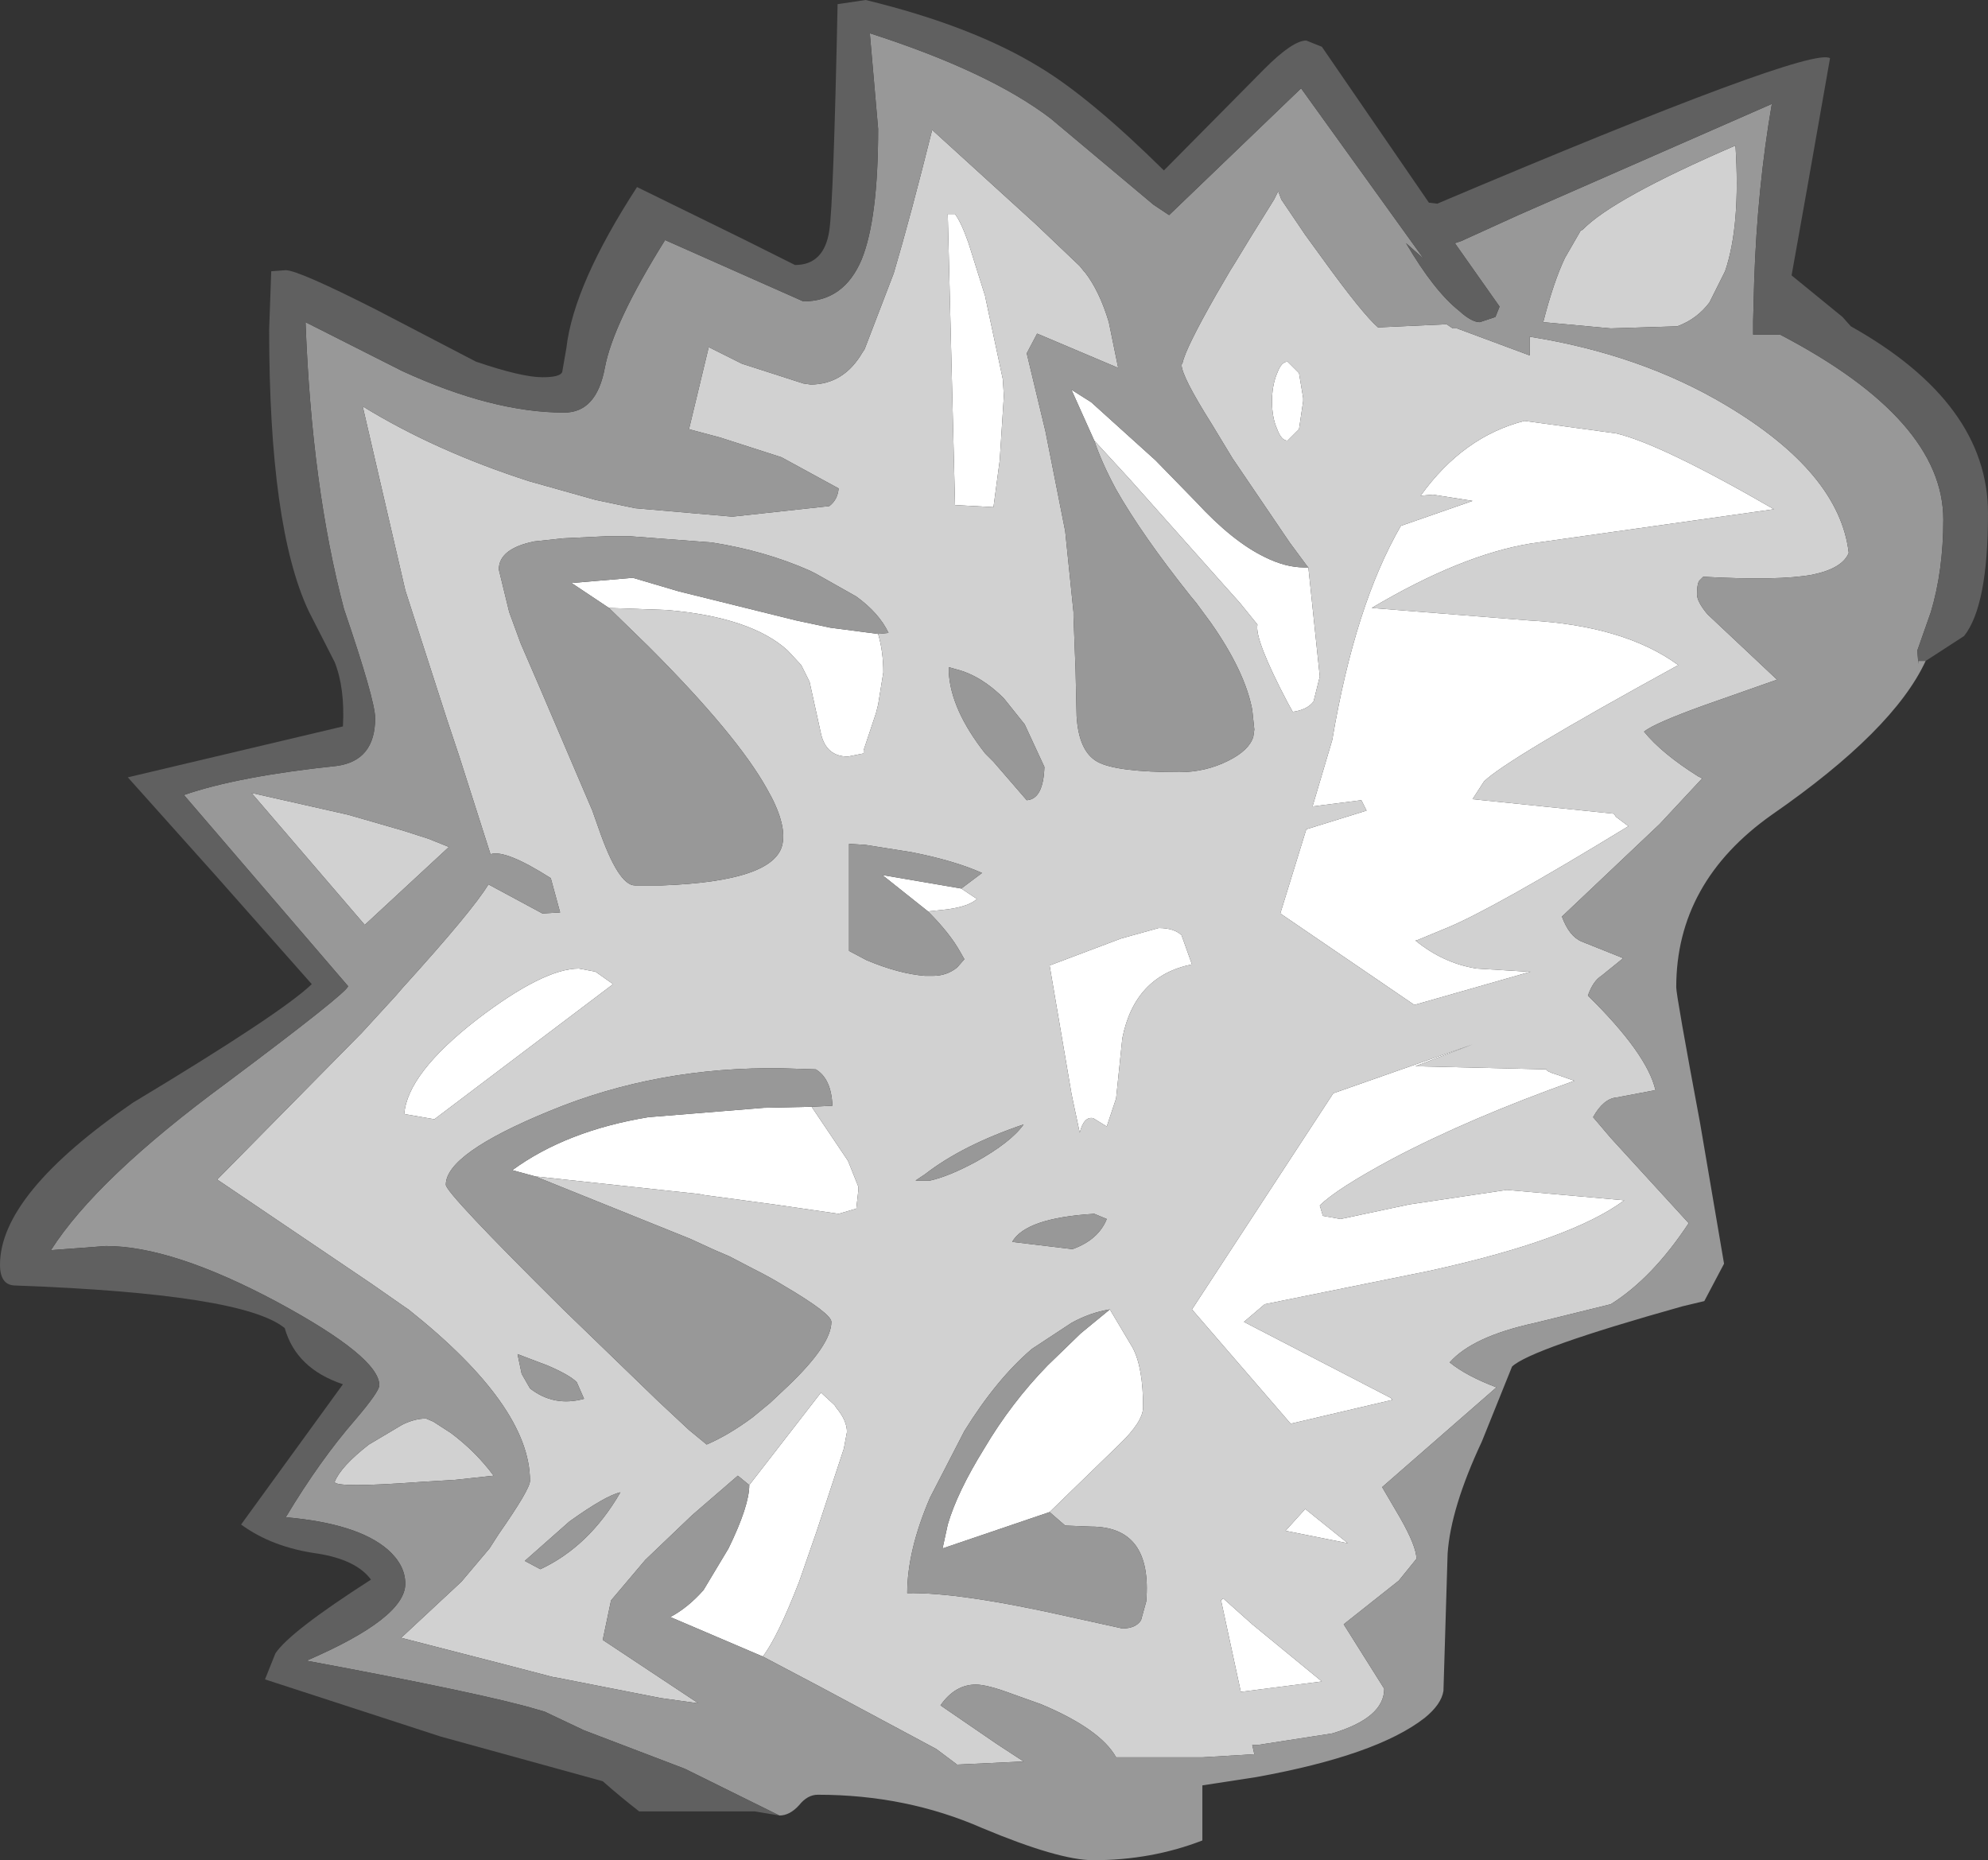 <?xml version="1.0" encoding="UTF-8" standalone="no"?>
<svg xmlns:ffdec="https://www.free-decompiler.com/flash" xmlns:xlink="http://www.w3.org/1999/xlink" ffdec:objectType="shape" height="89.5px" width="95.65px" xmlns="http://www.w3.org/2000/svg">
  <rect width="100%" height="100%" fill="#333333" stroke="none"/>
  <g transform="matrix(1.0, 0.0, 0.0, 1.0, 51.0, 58.0)">
    <path d="M-14.3 21.7 L-18.75 19.8 Q-17.9 19.35 -17.15 18.5 L-15.95 16.5 Q-14.95 14.45 -14.95 13.45 L-11.5 9.0 -10.85 9.6 -10.75 9.75 Q-10.25 10.35 -10.25 10.9 L-10.4 11.7 -11.7 15.65 -12.55 18.1 Q-13.6 20.8 -14.3 21.7 M1.65 -36.8 L0.55 -39.25 1.5 -38.65 4.6 -35.85 6.55 -33.85 Q8.3 -31.95 9.85 -31.2 10.85 -30.7 11.75 -30.7 L11.95 -30.7 12.5 -25.45 12.2 -24.25 Q11.9 -23.85 11.2 -23.75 L10.95 -24.2 Q9.35 -27.25 9.5 -27.95 L8.65 -29.0 7.8 -29.95 3.35 -34.95 1.65 -36.8 M29.75 -26.0 Q21.45 -21.45 20.4 -20.4 L19.85 -19.55 26.65 -18.85 26.75 -18.7 27.35 -18.25 Q20.8 -14.25 18.6 -13.35 L17.15 -12.75 17.1 -12.75 Q18.45 -11.65 20.05 -11.4 L22.5 -11.25 22.65 -11.25 17.05 -9.65 10.6 -14.05 11.85 -18.1 14.75 -19.0 14.5 -19.5 12.15 -19.2 13.1 -22.4 Q14.2 -28.9 16.4 -32.7 L19.85 -33.9 17.95 -34.2 17.35 -34.15 Q19.4 -37.0 22.35 -37.75 L26.75 -37.15 Q28.9 -36.65 34.35 -33.5 L22.65 -31.85 Q19.3 -31.3 15.0 -28.75 L22.55 -28.15 Q27.15 -27.9 29.75 -26.0 M10.45 -40.05 Q10.65 -40.6 10.95 -40.6 L11.5 -40.05 11.7 -38.85 11.7 -38.7 11.5 -37.35 10.95 -36.8 Q10.65 -36.8 10.45 -37.35 10.2 -37.9 10.2 -38.7 L10.2 -38.9 Q10.25 -39.6 10.45 -40.05 M4.75 -13.35 Q5.5 -13.35 5.85 -13.0 L6.35 -11.6 Q3.6 -11.05 3.0 -8.05 L2.7 -5.15 2.25 -3.8 1.6 -4.2 Q1.15 -4.3 0.95 -3.5 L0.6 -5.15 0.55 -5.4 -0.5 -11.55 2.95 -12.85 4.75 -13.35 M23.4 -6.55 Q23.4 -6.45 23.9 -6.3 L24.75 -6.0 Q19.7 -4.2 16.0 -2.25 13.3 -0.8 12.5 0.0 L12.65 0.5 13.5 0.65 16.8 -0.05 21.5 -0.75 27.15 -0.25 Q24.6 1.65 17.75 3.15 L9.85 4.75 8.85 5.6 15.9 9.25 16.0 9.35 11.1 10.5 6.35 5.0 13.15 -5.4 19.85 -7.75 17.1 -6.7 23.4 -6.55 M-0.5 14.75 L-5.65 16.5 -5.4 15.35 Q-4.95 13.8 -3.65 11.7 -2.35 9.5 -0.6 7.7 L1.0 6.15 2.4 5.0 3.5 6.85 Q4.0 7.8 4.0 9.7 4.0 10.4 2.85 11.5 L-0.5 14.75 M9.25 20.15 L12.6 22.9 8.7 23.4 7.75 19.0 7.85 18.9 9.25 20.15 M13.85 16.25 L10.85 15.65 11.8 14.6 13.85 16.25 M-3.55 -43.5 L-2.75 -39.75 -2.7 -38.95 -2.9 -35.85 -3.2 -33.6 -5.05 -33.7 -5.4 -47.7 -5.05 -47.7 Q-4.75 -47.3 -4.4 -46.3 L-3.6 -43.75 -3.55 -43.5 M-8.75 -27.5 Q-8.5 -26.65 -8.5 -25.65 L-8.75 -24.1 -8.85 -23.7 -8.9 -23.55 -9.45 -21.9 -9.45 -21.75 -10.2 -21.6 Q-11.25 -21.6 -11.5 -22.7 L-12.05 -25.2 -12.45 -26.0 -13.1 -26.7 Q-14.85 -28.3 -18.9 -28.65 L-21.7 -28.75 -23.5 -29.95 -20.55 -30.2 -18.35 -29.55 -12.7 -28.15 -11.05 -27.8 -8.75 -27.5 M-25.25 -1.4 L-26.35 -1.7 Q-23.75 -3.6 -19.8 -4.25 L-14.25 -4.7 -11.95 -4.75 -10.2 -2.15 -9.7 -0.9 -9.7 -0.75 -9.8 0.15 -10.65 0.4 -13.75 -0.05 -17.1 -0.5 -17.35 -0.55 -25.25 -1.4 M-23.15 -11.4 L-22.35 -11.25 -21.5 -10.65 -30.1 -4.15 -31.55 -4.4 Q-31.4 -6.35 -28.05 -8.95 -24.85 -11.4 -23.15 -11.4 M-4.75 -15.25 L-4.0 -14.75 Q-4.35 -14.4 -5.4 -14.25 L-6.35 -14.15 -8.55 -15.9 -4.75 -15.25" fill="#ffffff" fill-rule="evenodd" stroke="none"/>
    <path d="M26.5 -42.2 L23.25 -42.5 Q23.75 -44.45 24.3 -45.6 L25.05 -46.9 25.15 -46.95 Q26.6 -48.45 32.5 -51.0 32.75 -47.15 32.0 -44.95 L31.25 -43.45 Q30.65 -42.65 29.7 -42.3 L26.5 -42.2 M11.95 -30.7 L11.9 -30.75 11.05 -31.9 8.3 -35.95 7.3 -37.6 Q5.85 -39.9 5.85 -40.45 L5.9 -40.55 Q6.05 -41.25 7.5 -43.8 L8.2 -45.0 8.45 -45.4 9.15 -46.55 10.3 -48.4 10.5 -48.8 10.65 -48.4 11.8 -46.7 12.6 -45.6 Q14.55 -42.9 15.3 -42.25 L15.35 -42.25 18.6 -42.4 18.9 -42.2 19.1 -42.2 22.6 -40.9 22.6 -41.8 Q27.95 -40.95 32.05 -38.5 37.5 -35.25 37.95 -31.4 37.65 -30.65 36.2 -30.35 34.6 -30.05 30.95 -30.25 L30.8 -30.1 Q30.65 -30.0 30.65 -29.4 30.65 -29.05 31.15 -28.45 L34.5 -25.3 30.95 -24.05 Q28.6 -23.2 28.1 -22.8 28.95 -21.75 30.7 -20.65 L30.9 -20.55 28.85 -18.35 24.15 -13.9 Q24.5 -12.95 25.1 -12.7 L27.1 -11.9 26.05 -11.05 Q25.65 -10.8 25.4 -10.1 28.25 -7.3 28.65 -5.55 L26.8 -5.2 Q26.15 -5.15 25.65 -4.25 L26.5 -3.25 30.25 0.85 Q28.5 3.5 26.5 4.75 L22.85 5.65 Q19.85 6.3 18.75 7.55 19.55 8.2 21.0 8.75 L15.5 13.55 16.35 15.0 Q17.15 16.4 17.15 17.0 L16.3 18.05 13.65 20.15 15.6 23.25 Q15.6 24.65 13.1 25.4 L9.55 25.95 9.25 25.95 9.35 26.4 6.85 26.55 2.7 26.55 Q1.95 25.2 -0.9 24.0 L-2.3 23.5 Q-3.5 23.05 -4.05 23.05 -5.05 23.05 -5.75 24.05 L-3.05 25.9 -1.75 26.75 -4.95 26.9 -5.95 26.15 -11.55 23.15 -14.3 21.7 Q-13.6 20.8 -12.55 18.1 L-11.7 15.65 -10.4 11.7 -10.25 10.9 Q-10.25 10.35 -10.75 9.75 L-10.85 9.6 -11.5 9.0 -14.95 13.45 -15.5 13.0 -17.7 14.9 -19.95 17.05 -21.6 19.0 -22.0 20.9 -17.4 23.95 -19.2 23.7 -24.3 22.7 -24.35 22.7 -26.65 22.1 -31.7 20.8 -28.8 18.1 -27.45 16.5 -27.0 15.8 Q-25.5 13.65 -25.5 13.25 -25.5 9.65 -31.35 5.0 L-31.5 4.9 -33.15 3.75 -40.55 -1.25 -33.6 -8.3 -31.95 -10.1 -31.65 -10.45 Q-28.25 -14.2 -27.5 -15.45 L-24.9 -14.05 -24.05 -14.1 -24.5 -15.75 Q-26.7 -17.15 -27.4 -16.9 L-28.9 -21.6 -29.5 -23.4 -31.5 -29.6 -33.55 -38.45 Q-30.05 -36.3 -25.55 -34.85 L-22.35 -33.95 -20.45 -33.55 -15.85 -33.15 -15.7 -33.15 -11.1 -33.65 Q-10.7 -33.95 -10.65 -34.5 L-13.4 -36.0 -16.35 -36.95 -17.85 -37.35 -16.9 -41.3 -15.3 -40.5 -13.9 -40.05 -12.35 -39.55 -12.0 -39.5 Q-10.4 -39.5 -9.5 -41.05 L-9.4 -41.2 -8.0 -44.85 Q-7.2 -47.55 -6.15 -51.75 L-1.15 -47.2 0.95 -45.2 1.15 -44.95 1.2 -44.9 Q1.9 -44.0 2.35 -42.5 L2.8 -40.3 -1.1 -41.95 -1.6 -41.0 -0.7 -37.25 0.25 -32.45 0.65 -28.55 0.65 -28.35 0.75 -25.75 0.8 -23.55 Q0.9 -21.85 1.8 -21.35 2.7 -20.85 5.75 -20.85 7.0 -20.85 8.1 -21.4 9.1 -21.9 9.3 -22.55 L9.35 -22.9 9.25 -23.85 Q8.9 -25.7 7.25 -28.05 L6.55 -29.0 6.3 -29.3 Q3.95 -32.25 2.7 -34.45 2.0 -35.75 1.65 -36.8 L3.35 -34.95 7.8 -29.95 8.65 -29.0 9.5 -27.95 Q9.35 -27.25 10.95 -24.2 L11.2 -23.75 Q11.9 -23.85 12.2 -24.25 L12.5 -25.45 11.95 -30.7 M23.4 -6.55 L17.1 -6.7 19.85 -7.75 13.15 -5.4 6.35 5.0 11.1 10.5 16.0 9.35 15.9 9.25 8.85 5.6 9.85 4.75 17.75 3.15 Q24.6 1.65 27.15 -0.25 L21.5 -0.75 16.8 -0.05 13.5 0.65 12.65 0.5 12.5 0.0 Q13.3 -0.8 16.0 -2.25 19.7 -4.2 24.75 -6.0 L23.9 -6.3 Q23.4 -6.45 23.4 -6.55 M4.75 -13.35 L2.95 -12.85 -0.5 -11.55 0.55 -5.4 0.6 -5.15 0.95 -3.5 Q1.15 -4.3 1.6 -4.2 L2.25 -3.8 2.7 -5.15 3.0 -8.05 Q3.6 -11.05 6.35 -11.6 L5.85 -13.0 Q5.5 -13.35 4.75 -13.35 M10.45 -40.05 Q10.25 -39.6 10.2 -38.9 L10.2 -38.7 Q10.2 -37.9 10.45 -37.35 10.65 -36.8 10.95 -36.8 L11.5 -37.35 11.7 -38.7 11.7 -38.85 11.5 -40.05 10.95 -40.6 Q10.65 -40.6 10.45 -40.05 M29.75 -26.0 Q27.15 -27.9 22.55 -28.15 L15.0 -28.75 Q19.3 -31.3 22.65 -31.85 L34.35 -33.5 Q28.9 -36.65 26.75 -37.15 L22.35 -37.75 Q19.4 -37.0 17.35 -34.15 L17.95 -34.2 19.85 -33.9 16.4 -32.7 Q14.2 -28.9 13.1 -22.4 L12.15 -19.2 14.5 -19.5 14.75 -19.0 11.85 -18.1 10.6 -14.05 17.05 -9.65 22.65 -11.25 22.5 -11.25 20.05 -11.4 Q18.45 -11.65 17.1 -12.75 L17.15 -12.75 18.6 -13.35 Q20.8 -14.25 27.35 -18.25 L26.75 -18.7 26.65 -18.85 19.85 -19.55 20.4 -20.4 Q21.45 -21.45 29.75 -26.0 M2.4 5.0 Q1.45 5.15 0.55 5.65 L-1.35 6.9 Q-3.05 8.35 -4.6 10.85 L-6.25 14.05 Q-7.35 16.6 -7.35 18.65 -4.8 18.6 0.5 19.8 L3.0 20.35 Q3.65 20.35 3.9 19.95 L4.15 19.05 Q4.45 15.45 1.5 15.45 L0.25 15.4 -0.5 14.75 2.85 11.5 Q4.0 10.4 4.0 9.7 4.0 7.8 3.5 6.85 L2.4 5.0 M0.6 2.1 Q1.85 1.65 2.25 0.65 L1.65 0.4 Q-1.65 0.6 -2.3 1.75 L0.6 2.1 M-21.7 -28.75 L-18.9 -28.65 Q-14.85 -28.3 -13.1 -26.7 L-12.45 -26.0 -12.05 -25.2 -11.5 -22.7 Q-11.25 -21.6 -10.2 -21.6 L-9.45 -21.75 -9.45 -21.9 -8.9 -23.55 -8.85 -23.7 -8.75 -24.1 -8.5 -25.65 Q-8.5 -26.65 -8.75 -27.5 L-8.25 -27.55 Q-8.7 -28.5 -9.8 -29.3 L-11.75 -30.4 -12.05 -30.55 Q-14.2 -31.5 -16.75 -31.9 L-20.7 -32.2 -21.8 -32.2 -23.9 -32.1 -25.3 -31.95 Q-27.0 -31.6 -27.0 -30.6 L-26.5 -28.55 -25.95 -27.05 -25.0 -24.85 -22.5 -19.0 -22.2 -18.15 Q-21.25 -15.4 -20.45 -15.4 L-19.15 -15.4 Q-13.7 -15.6 -13.35 -17.4 -13.15 -18.4 -14.1 -20.05 -15.55 -22.65 -19.8 -26.9 L-21.7 -28.75 M-3.55 -43.5 L-3.6 -43.75 -4.4 -46.3 Q-4.75 -47.3 -5.05 -47.7 L-5.4 -47.7 -5.05 -33.7 -3.2 -33.6 -2.9 -35.85 -2.7 -38.95 -2.75 -39.75 -3.55 -43.5 M13.85 16.25 L11.8 14.6 10.85 15.65 13.85 16.25 M9.25 20.15 L7.85 18.9 7.75 19.0 8.7 23.4 12.6 22.9 9.25 20.15 M-3.6 -21.75 L-3.2 -21.35 -1.6 -19.5 Q-0.8 -19.55 -0.75 -21.1 L-1.7 -23.15 -2.7 -24.4 Q-3.8 -25.5 -5.0 -25.8 L-5.35 -25.9 -5.35 -25.65 Q-5.25 -23.85 -3.6 -21.75 M-34.25 -18.8 L-31.65 -18.05 -30.4 -17.65 -29.4 -17.25 -33.45 -13.5 -38.9 -19.85 -34.25 -18.8 M-11.95 -4.75 L-10.95 -4.8 Q-11.0 -6.1 -11.75 -6.55 L-13.35 -6.6 Q-19.35 -6.7 -24.55 -4.55 -29.55 -2.5 -29.55 -1.0 -29.55 -0.6 -23.9 5.0 L-19.35 9.4 -17.85 10.8 -17.0 11.5 Q-15.95 11.05 -14.8 10.2 L-13.95 9.5 -13.1 8.7 Q-11.0 6.7 -11.0 5.6 -11.0 5.2 -13.3 3.85 -13.95 3.45 -14.75 3.05 L-15.9 2.45 -16.6 2.15 -17.8 1.6 -25.25 -1.4 -17.35 -0.55 -17.1 -0.5 -13.75 -0.05 -10.65 0.4 -9.8 0.15 -9.7 -0.75 -9.7 -0.9 -10.2 -2.15 -11.95 -4.75 M-23.15 -11.4 Q-24.85 -11.4 -28.05 -8.95 -31.4 -6.35 -31.55 -4.4 L-30.1 -4.15 -21.5 -10.65 -22.35 -11.25 -23.15 -11.4 M-4.75 -15.25 L-3.75 -16.0 Q-5.1 -16.6 -7.15 -17.0 L-9.35 -17.35 -10.15 -17.4 -10.15 -12.25 -9.3 -11.8 Q-7.75 -11.15 -6.5 -11.05 L-6.1 -11.05 Q-5.45 -11.05 -4.95 -11.45 L-4.6 -11.85 -4.8 -12.2 Q-5.3 -13.1 -6.35 -14.15 L-5.4 -14.25 Q-4.35 -14.4 -4.0 -14.75 L-4.75 -15.25 M-1.75 -3.9 Q-4.7 -2.9 -6.5 -1.5 L-6.95 -1.2 -6.25 -1.2 Q-5.35 -1.4 -4.05 -2.1 -2.35 -3.05 -1.75 -3.9 M-30.5 10.25 L-30.15 10.4 -29.3 10.95 Q-28.1 11.85 -27.25 13.0 L-29.1 13.2 -30.75 13.3 Q-34.85 13.6 -34.9 13.3 -34.6 12.55 -33.25 11.5 L-31.65 10.55 Q-31.05 10.25 -30.5 10.25 M-21.15 13.8 Q-21.85 13.95 -23.6 15.2 L-25.75 17.1 -25.0 17.5 Q-22.65 16.4 -21.15 13.8 M-25.9 8.1 L-25.5 8.8 Q-24.35 9.7 -22.9 9.3 L-23.25 8.5 Q-23.6 8.15 -24.65 7.7 L-26.1 7.15 -25.9 8.1" fill="#d1d1d1" fill-rule="evenodd" stroke="none"/>
    <path d="M-13.5 29.35 L-18.05 27.1 -22.9 25.25 -24.8 24.35 -25.15 24.25 Q-27.65 23.5 -36.25 21.9 -31.5 19.85 -31.5 18.2 -31.5 17.3 -32.35 16.55 -33.8 15.3 -37.25 15.0 -35.6 12.25 -33.9 10.3 -32.75 8.95 -32.75 8.65 -32.75 7.3 -37.65 4.65 -42.7 1.95 -45.9 1.95 L-48.55 2.15 Q-46.35 -1.3 -40.1 -5.9 -34.35 -10.2 -34.25 -10.55 L-42.15 -19.75 Q-39.55 -20.65 -34.8 -21.15 -32.95 -21.4 -32.95 -23.45 -32.95 -24.3 -34.45 -28.7 -36.0 -34.55 -36.3 -42.5 L-31.65 -40.15 Q-27.3 -38.15 -23.85 -38.15 -22.3 -38.15 -21.9 -40.3 -21.5 -42.45 -19.0 -46.45 L-12.35 -43.5 Q-10.4 -43.5 -9.55 -45.5 -8.75 -47.45 -8.75 -51.8 L-9.15 -56.4 Q-3.4 -54.55 -0.45 -52.3 L4.5 -48.15 5.25 -47.65 11.6 -53.75 17.5 -45.55 16.65 -46.3 Q18.0 -44.0 19.2 -43.05 19.8 -42.5 20.2 -42.5 L20.95 -42.75 21.15 -43.25 19.0 -46.3 19.3 -46.4 22.05 -47.65 34.25 -53.0 Q33.55 -48.95 33.4 -44.45 L33.35 -42.55 33.35 -41.9 34.65 -41.9 Q42.5 -37.8 42.5 -33.0 42.5 -30.55 41.9 -28.55 L41.25 -26.7 41.3 -26.05 41.3 -26.2 41.65 -26.2 Q40.1 -22.85 34.25 -18.8 29.65 -15.55 29.65 -10.5 29.65 -10.1 30.8 -3.95 L31.95 2.8 31.0 4.6 29.95 4.85 Q22.65 6.9 21.75 7.75 L20.3 11.35 Q18.8 14.55 18.65 16.75 L18.45 23.35 Q18.35 24.0 17.55 24.65 15.25 26.45 9.45 27.5 L6.85 27.9 6.85 30.55 Q4.4 31.5 1.6 31.5 -0.05 31.5 -3.75 29.95 -7.4 28.35 -11.65 28.35 -12.15 28.35 -12.55 28.85 -13.0 29.35 -13.5 29.35 M-14.3 21.7 L-11.55 23.15 -5.95 26.15 -4.95 26.9 -1.75 26.75 -3.05 25.9 -5.75 24.05 Q-5.05 23.05 -4.05 23.05 -3.5 23.05 -2.3 23.5 L-0.9 24.0 Q1.95 25.2 2.7 26.55 L6.85 26.55 9.35 26.4 9.25 25.95 9.55 25.95 13.1 25.4 Q15.6 24.65 15.6 23.25 L13.65 20.15 16.3 18.05 17.15 17.0 Q17.15 16.4 16.35 15.0 L15.5 13.55 21.0 8.75 Q19.55 8.2 18.75 7.55 19.85 6.3 22.85 5.65 L26.5 4.75 Q28.5 3.5 30.25 0.85 L26.5 -3.25 25.65 -4.25 Q26.15 -5.15 26.8 -5.2 L28.65 -5.55 Q28.25 -7.3 25.4 -10.1 25.65 -10.8 26.05 -11.05 L27.1 -11.9 25.1 -12.7 Q24.5 -12.95 24.15 -13.9 L28.85 -18.35 30.9 -20.55 30.7 -20.65 Q28.95 -21.75 28.1 -22.8 28.6 -23.2 30.95 -24.05 L34.5 -25.3 31.15 -28.45 Q30.65 -29.05 30.65 -29.4 30.65 -30.0 30.8 -30.1 L30.95 -30.25 Q34.6 -30.05 36.2 -30.35 37.65 -30.65 37.95 -31.4 37.5 -35.25 32.05 -38.5 27.95 -40.95 22.6 -41.8 L22.6 -40.9 19.1 -42.2 18.9 -42.2 18.6 -42.4 15.35 -42.25 15.3 -42.25 Q14.55 -42.9 12.6 -45.6 L11.8 -46.7 10.65 -48.4 10.5 -48.8 10.3 -48.4 9.15 -46.55 8.45 -45.4 8.2 -45.0 7.5 -43.8 Q6.05 -41.25 5.9 -40.55 L5.85 -40.45 Q5.85 -39.9 7.3 -37.6 L8.3 -35.95 11.05 -31.9 11.9 -30.75 11.95 -30.7 11.75 -30.7 Q10.85 -30.7 9.85 -31.2 8.3 -31.95 6.55 -33.85 L4.6 -35.85 1.5 -38.65 0.55 -39.25 1.65 -36.8 Q2.0 -35.75 2.7 -34.45 3.95 -32.25 6.3 -29.3 L6.55 -29.0 7.25 -28.05 Q8.9 -25.7 9.25 -23.85 L9.35 -22.9 9.3 -22.55 Q9.1 -21.9 8.1 -21.4 7.0 -20.85 5.75 -20.85 2.7 -20.85 1.8 -21.35 0.9 -21.85 0.8 -23.55 L0.75 -25.75 0.65 -28.35 0.65 -28.55 0.25 -32.45 -0.7 -37.25 -1.6 -41.0 -1.1 -41.95 2.8 -40.3 2.35 -42.5 Q1.9 -44.0 1.2 -44.9 L1.15 -44.95 0.95 -45.2 -1.15 -47.2 -6.15 -51.75 Q-7.2 -47.55 -8.0 -44.85 L-9.4 -41.2 -9.5 -41.05 Q-10.4 -39.5 -12.0 -39.5 L-12.35 -39.55 -13.9 -40.05 -15.3 -40.5 -16.9 -41.3 -17.85 -37.35 -16.35 -36.95 -13.4 -36.0 -10.65 -34.5 Q-10.7 -33.95 -11.1 -33.65 L-15.7 -33.15 -15.85 -33.15 -20.45 -33.55 -22.35 -33.95 -25.55 -34.85 Q-30.05 -36.3 -33.55 -38.45 L-31.5 -29.6 -29.5 -23.4 -28.9 -21.6 -27.4 -16.9 Q-26.7 -17.15 -24.5 -15.75 L-24.05 -14.1 -24.9 -14.05 -27.5 -15.45 Q-28.25 -14.2 -31.65 -10.45 L-31.95 -10.1 -33.6 -8.3 -40.55 -1.25 -33.15 3.75 -31.5 4.9 -31.35 5.0 Q-25.5 9.65 -25.5 13.25 -25.5 13.65 -27.0 15.8 L-27.45 16.5 -28.8 18.1 -31.7 20.8 -26.65 22.1 -24.35 22.7 -24.3 22.7 -19.2 23.7 -17.4 23.95 -22.0 20.9 -21.6 19.0 -19.95 17.05 -17.7 14.9 -15.5 13.0 -14.95 13.45 Q-14.95 14.45 -15.95 16.5 L-17.15 18.5 Q-17.9 19.35 -18.75 19.8 L-14.3 21.7 M26.5 -42.2 L29.7 -42.3 Q30.65 -42.65 31.25 -43.45 L32.0 -44.95 Q32.75 -47.15 32.5 -51.0 26.6 -48.45 25.15 -46.95 L25.05 -46.9 24.3 -45.6 Q23.75 -44.45 23.25 -42.5 L26.5 -42.2 M-0.5 14.75 L0.25 15.4 1.5 15.45 Q4.45 15.45 4.15 19.05 L3.9 19.95 Q3.65 20.35 3.0 20.35 L0.5 19.8 Q-4.8 18.6 -7.35 18.65 -7.35 16.6 -6.25 14.05 L-4.6 10.85 Q-3.05 8.35 -1.35 6.9 L0.55 5.65 Q1.45 5.15 2.4 5.0 L1.0 6.15 -0.6 7.7 Q-2.35 9.5 -3.65 11.7 -4.95 13.8 -5.4 15.35 L-5.65 16.5 -0.5 14.75 M0.6 2.1 L-2.3 1.75 Q-1.65 0.6 1.65 0.4 L2.25 0.65 Q1.85 1.65 0.6 2.1 M-21.7 -28.75 L-19.8 -26.9 Q-15.55 -22.65 -14.1 -20.05 -13.15 -18.4 -13.35 -17.4 -13.7 -15.6 -19.15 -15.4 L-20.45 -15.4 Q-21.25 -15.4 -22.2 -18.15 L-22.5 -19.0 -25.0 -24.85 -25.95 -27.05 -26.5 -28.55 -27.0 -30.6 Q-27.0 -31.6 -25.3 -31.95 L-23.9 -32.1 -21.8 -32.2 -20.7 -32.2 -16.75 -31.9 Q-14.2 -31.5 -12.05 -30.55 L-11.75 -30.4 -9.8 -29.3 Q-8.7 -28.5 -8.25 -27.55 L-8.75 -27.5 -11.05 -27.8 -12.7 -28.15 -18.35 -29.55 -20.55 -30.2 -23.5 -29.95 -21.7 -28.75 M-3.6 -21.75 Q-5.25 -23.85 -5.35 -25.65 L-5.35 -25.9 -5.0 -25.8 Q-3.8 -25.5 -2.7 -24.4 L-1.7 -23.15 -0.75 -21.1 Q-0.8 -19.55 -1.6 -19.5 L-3.2 -21.35 -3.6 -21.75 M-34.25 -18.8 L-38.9 -19.85 -33.45 -13.5 -29.4 -17.25 -30.4 -17.65 -31.65 -18.05 -34.25 -18.8 M-11.95 -4.75 L-14.25 -4.7 -19.8 -4.25 Q-23.75 -3.6 -26.35 -1.7 L-25.25 -1.4 -17.8 1.6 -16.6 2.15 -15.9 2.45 -14.75 3.05 Q-13.95 3.45 -13.3 3.85 -11.0 5.2 -11.0 5.6 -11.0 6.7 -13.1 8.7 L-13.95 9.5 -14.8 10.2 Q-15.95 11.05 -17.0 11.5 L-17.85 10.8 -19.35 9.4 -23.9 5.0 Q-29.55 -0.6 -29.55 -1.0 -29.55 -2.5 -24.55 -4.55 -19.35 -6.7 -13.35 -6.6 L-11.75 -6.55 Q-11.0 -6.1 -10.95 -4.8 L-11.95 -4.75 M-6.35 -14.15 Q-5.3 -13.1 -4.8 -12.2 L-4.6 -11.85 -4.95 -11.45 Q-5.45 -11.05 -6.1 -11.05 L-6.5 -11.05 Q-7.75 -11.15 -9.3 -11.8 L-10.15 -12.25 -10.15 -17.4 -9.35 -17.35 -7.15 -17.0 Q-5.1 -16.6 -3.75 -16.0 L-4.75 -15.25 -8.55 -15.9 -6.35 -14.15 M-1.75 -3.9 Q-2.35 -3.05 -4.05 -2.1 -5.35 -1.4 -6.25 -1.2 L-6.95 -1.2 -6.5 -1.5 Q-4.7 -2.9 -1.75 -3.9 M-30.5 10.25 Q-31.05 10.25 -31.65 10.55 L-33.25 11.5 Q-34.6 12.55 -34.9 13.3 -34.85 13.6 -30.75 13.3 L-29.1 13.2 -27.25 13.0 Q-28.1 11.85 -29.3 10.95 L-30.15 10.4 -30.5 10.25 M-25.9 8.1 L-26.1 7.15 -24.65 7.7 Q-23.6 8.15 -23.25 8.5 L-22.9 9.3 Q-24.35 9.7 -25.5 8.8 L-25.9 8.1 M-21.15 13.8 Q-22.65 16.4 -25.0 17.5 L-25.75 17.1 -23.6 15.2 Q-21.85 13.95 -21.15 13.8" fill="#989898" fill-rule="evenodd" stroke="none"/>
    <path d="M-13.5 29.35 L-14.7 29.15 -20.25 29.15 Q-21.15 28.45 -22.0 27.7 L-29.8 25.55 -38.25 22.8 -37.75 21.55 Q-37.05 20.5 -33.15 18.0 -33.85 17.05 -35.7 16.75 -37.9 16.45 -39.4 15.35 L-34.5 8.6 Q-36.75 7.85 -37.3 5.9 -39.3 4.25 -50.25 3.85 -51.0 3.85 -51.0 2.85 -51.0 -0.55 -44.6 -4.95 -37.45 -9.25 -36.0 -10.65 L-40.6 -15.85 -44.85 -20.6 -34.5 -23.05 Q-34.4 -24.9 -34.9 -26.15 L-36.15 -28.6 Q-38.05 -32.65 -38.05 -42.15 L-37.95 -44.95 -37.25 -45.0 Q-36.65 -45.0 -32.9 -43.1 L-28.1 -40.6 Q-25.9 -39.85 -24.9 -39.85 -24.05 -39.85 -23.95 -40.1 L-23.75 -41.25 Q-23.4 -44.3 -20.35 -49.0 L-15.25 -46.5 -12.75 -45.25 Q-11.35 -45.25 -11.1 -46.9 -10.9 -48.2 -10.7 -57.8 L-9.35 -58.0 Q-4.2 -56.75 -0.95 -54.75 1.45 -53.3 5.0 -49.8 L9.85 -54.7 Q11.2 -56.05 11.85 -56.05 L12.6 -55.75 17.75 -48.25 18.15 -48.2 Q36.1 -55.8 37.05 -55.2 L35.95 -48.95 35.2 -44.75 37.65 -42.75 38.05 -42.3 Q44.65 -38.6 44.65 -33.3 44.65 -28.85 43.5 -27.4 L41.65 -26.2 41.3 -26.2 41.3 -26.05 41.25 -26.7 41.9 -28.55 Q42.5 -30.55 42.5 -33.0 42.5 -37.8 34.65 -41.9 L33.35 -41.9 33.35 -42.55 33.4 -44.45 Q33.55 -48.95 34.25 -53.0 L22.05 -47.65 19.3 -46.4 19.0 -46.3 21.15 -43.25 20.95 -42.75 20.2 -42.5 Q19.8 -42.5 19.2 -43.05 18.0 -44.0 16.65 -46.3 L17.5 -45.55 11.6 -53.75 5.25 -47.65 4.5 -48.15 -0.45 -52.3 Q-3.4 -54.55 -9.15 -56.4 L-8.75 -51.8 Q-8.75 -47.45 -9.55 -45.5 -10.4 -43.5 -12.35 -43.5 L-19.0 -46.45 Q-21.5 -42.45 -21.9 -40.3 -22.3 -38.15 -23.85 -38.15 -27.3 -38.15 -31.65 -40.15 L-36.3 -42.5 Q-36.0 -34.55 -34.45 -28.7 -32.95 -24.3 -32.95 -23.45 -32.95 -21.4 -34.8 -21.15 -39.55 -20.65 -42.15 -19.75 L-34.25 -10.55 Q-34.35 -10.2 -40.1 -5.9 -46.35 -1.3 -48.55 2.15 L-45.9 1.95 Q-42.7 1.95 -37.65 4.65 -32.75 7.3 -32.75 8.65 -32.75 8.95 -33.9 10.3 -35.6 12.25 -37.25 15.0 -33.8 15.3 -32.35 16.55 -31.5 17.3 -31.5 18.2 -31.5 19.85 -36.25 21.9 -27.65 23.5 -25.15 24.25 L-24.8 24.35 -22.9 25.25 -18.05 27.1 -13.5 29.35" fill="#606060" fill-rule="evenodd" stroke="none"/>
  </g>
</svg>
